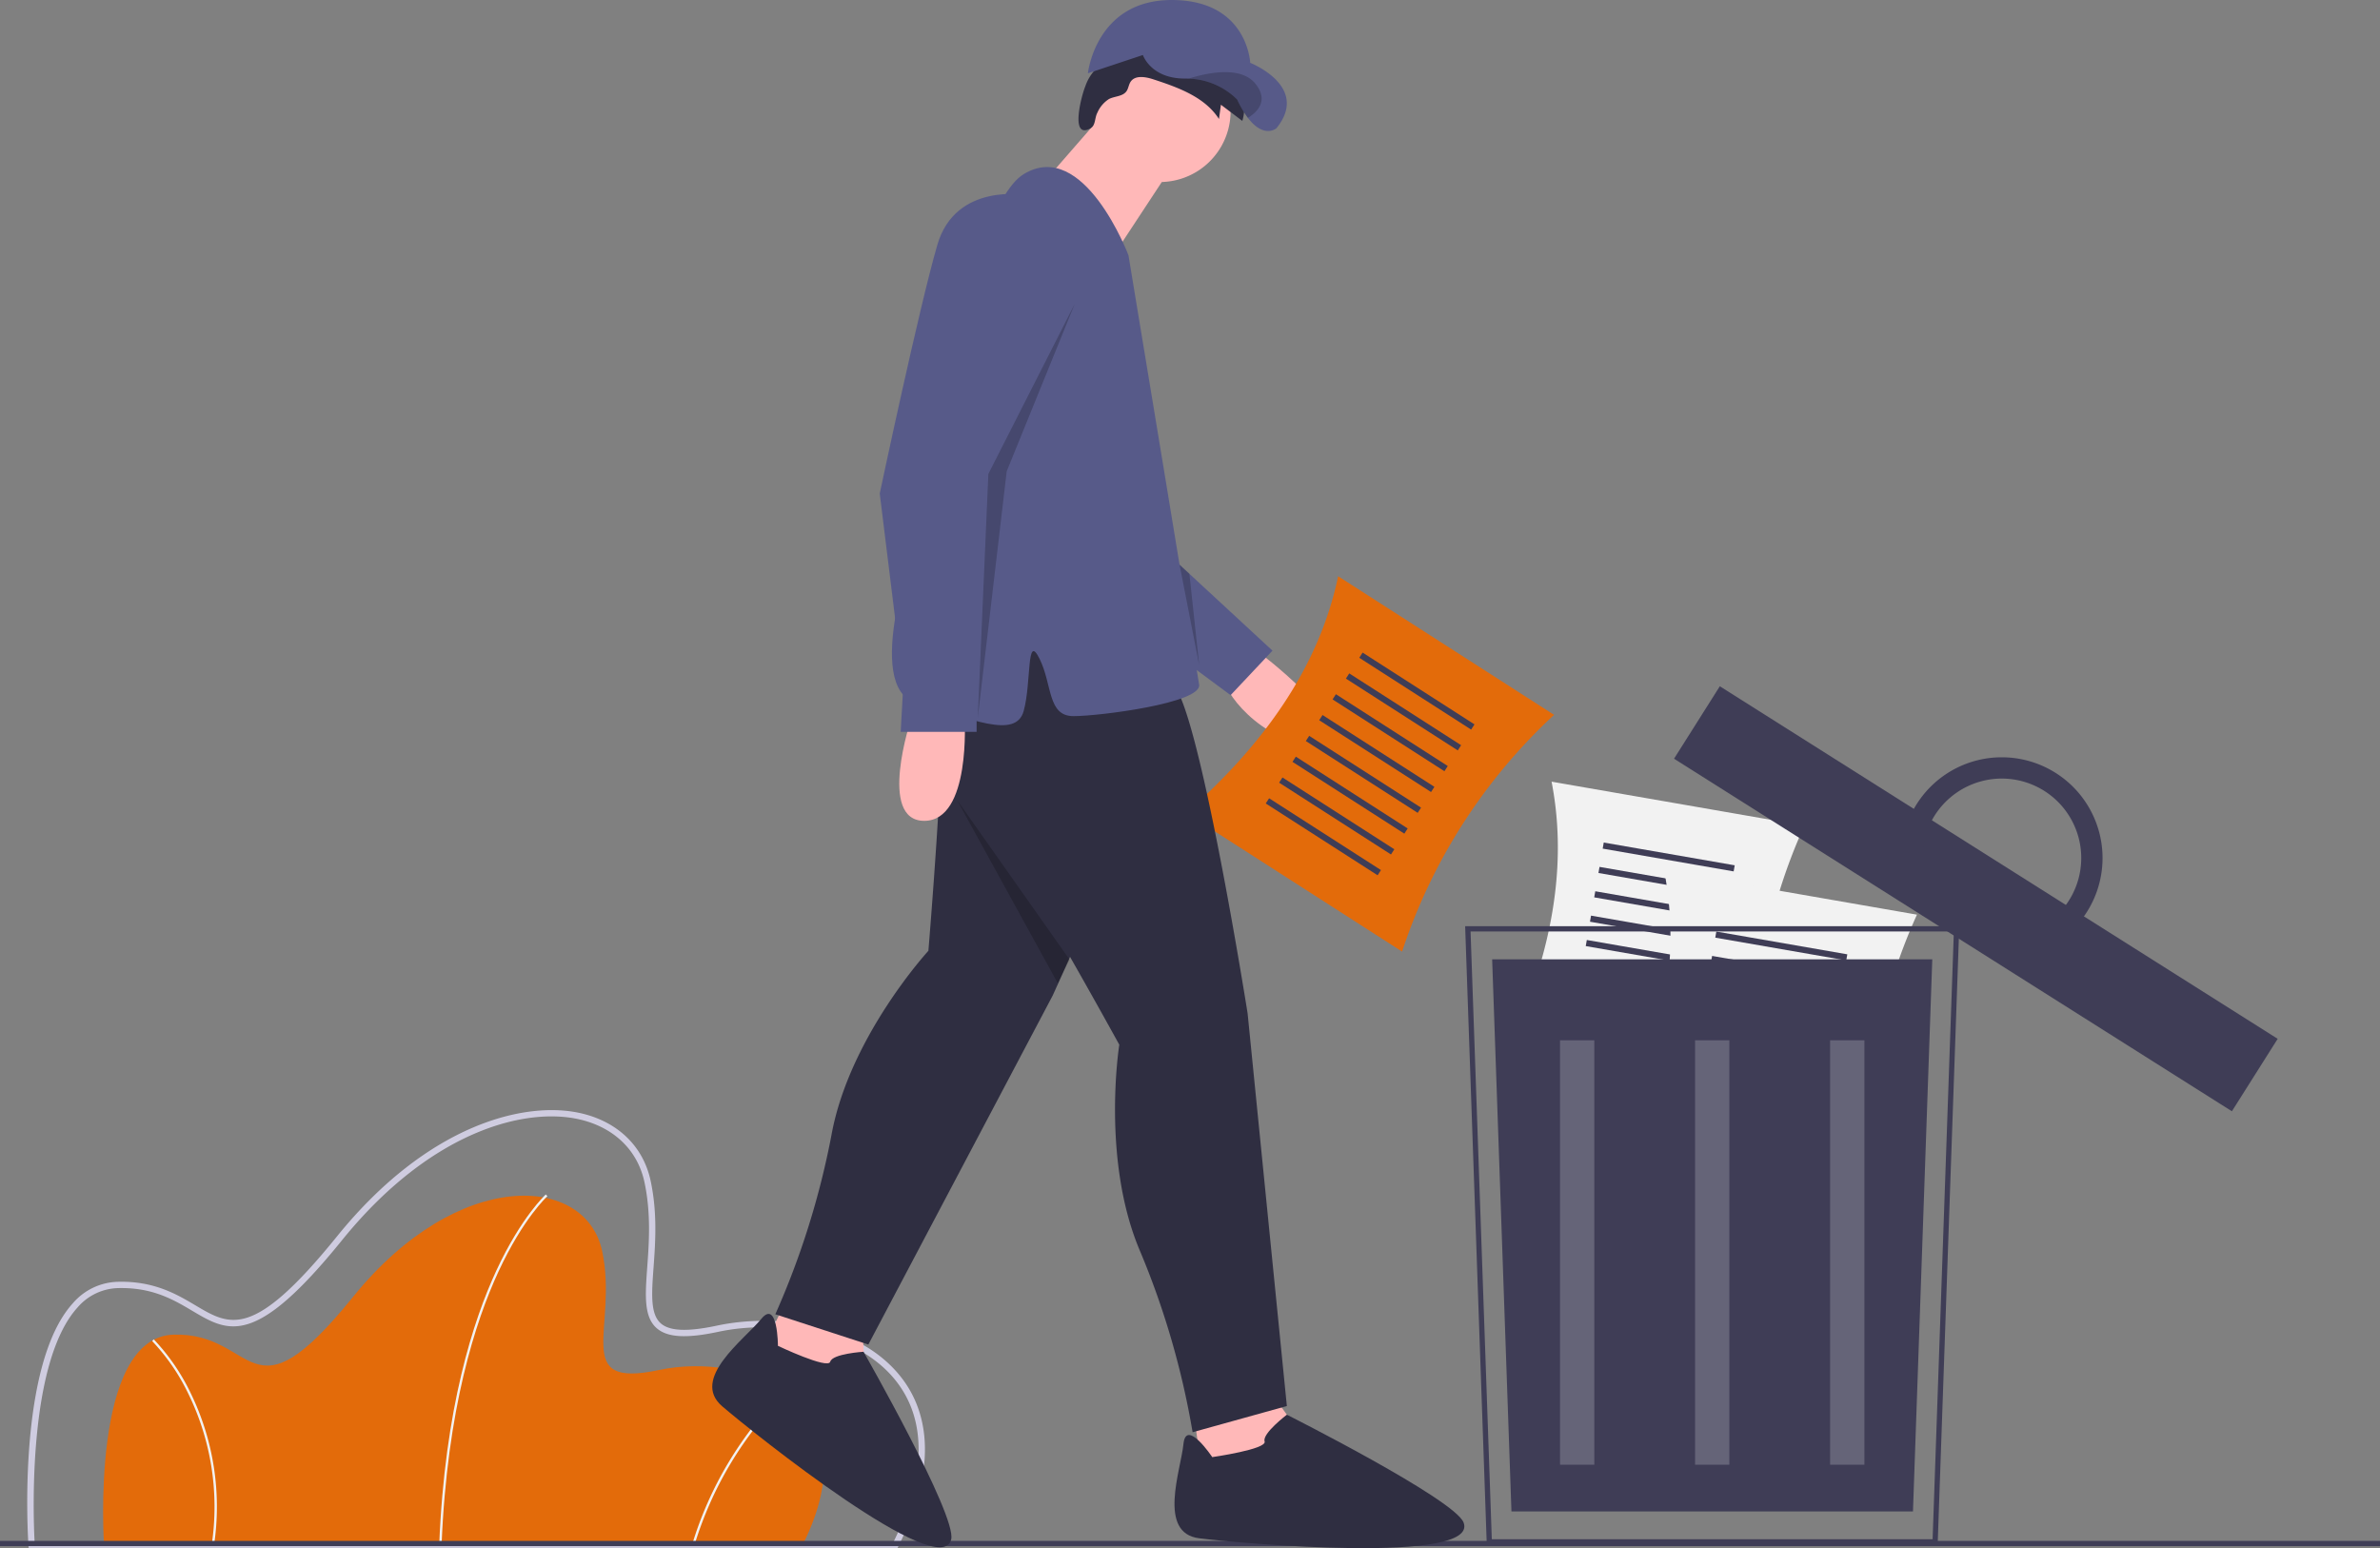 <svg xmlns="http://www.w3.org/2000/svg" width="438.511" height="285.235" viewBox="0 0 438.511 285.235"><rect x="0" y="0" width="438.511" height="285.235" fill="#808080" stroke="none"/><path d="M313.788,675.336H185.049s-2.61-38.274,12.83-38.709,13.7,16.962,33.055-6.959,42.841-22.616,45.885-8.481-5.872,25.443,10.438,21.964S327.054,648.805,313.788,675.336Z" transform="translate(-165.884 -390.729)" fill="#e36b0a"/><path d="M313.69,675.1l-.434-.017c1.013-25.2,6.291-41.39,10.54-50.535,4.613-9.93,9.059-13.949,9.1-13.989l.289.325c-.044.039-4.437,4.019-9.014,13.881C319.949,633.875,314.7,650,313.69,675.1Z" transform="translate(-232.329 -390.488)" fill="#f2f2f2"/><path d="M410.294,714.008l-.418-.122a67.469,67.469,0,0,1,16.986-28.26l.292.322A67.01,67.01,0,0,0,410.294,714.008Z" transform="translate(-282.339 -429.34)" fill="#f2f2f2"/><path d="M215.012,703.76l-.431-.06a47.369,47.369,0,0,0-4.261-27.687A38.122,38.122,0,0,0,203.6,666.2l.3-.314a38.6,38.6,0,0,1,6.813,9.933A47.8,47.8,0,0,1,215.012,703.76Z" transform="translate(-175.57 -419.123)" fill="#f2f2f2"/><path d="M316.262,659h-160.1l-.037-.542c-.092-1.349-2.134-33.172,8.177-44.527a11.293,11.293,0,0,1,8.253-3.96c6.721-.191,10.945,2.326,14.352,4.347,6.421,3.809,10.663,6.326,26.087-12.737,16.708-20.651,34.736-25.094,45.1-22.624,6.7,1.6,11.311,6.109,12.662,12.38,1.279,5.938.872,11.517.544,16-.35,4.8-.627,8.586,1.343,10.3,1.645,1.433,4.927,1.563,10.33.41,10.989-2.344,26.323-.338,34.019,9.606,4.141,5.35,7.4,15.075-.571,31.022Zm-159-1.164H315.541c5.942-12.055,6.127-22.238.532-29.468-7.06-9.122-21.873-11.523-32.857-9.18-5.87,1.253-9.367,1.046-11.337-.671-2.409-2.1-2.113-6.144-1.74-11.265.322-4.409.723-9.9-.521-15.671-1.253-5.815-5.551-10-11.794-11.492-10.033-2.394-27.557,1.993-43.925,22.223-16.055,19.844-20.892,16.976-27.585,13.006-3.449-2.045-7.365-4.365-13.725-4.185a10.172,10.172,0,0,0-7.424,3.579C155.9,624.916,157.03,653.532,157.257,657.834Z" transform="translate(-150.885 -373.809)" fill="#cfcce0"/><path d="M766.267,512.066l-46.576-8.1c8.325-17.267,12.13-34.328,8.879-51.066l46.576,8.1a103.482,103.482,0,0,0-8.879,51.066Z" transform="translate(-442.695 -308.884)" fill="#f2f2f2"/><rect width="24.492" height="1.139" transform="translate(295.488 155.23) rotate(9.864)" fill="#3f3d56"/><rect width="24.492" height="1.139" transform="translate(294.708 159.719) rotate(9.864)" fill="#3f3d56"/><rect width="24.492" height="1.139" transform="translate(293.927 164.208) rotate(9.864)" fill="#3f3d56"/><rect width="24.492" height="1.139" transform="translate(293.146 168.697) rotate(9.864)" fill="#3f3d56"/><rect width="24.492" height="1.139" transform="translate(292.366 173.187) rotate(9.864)" fill="#3f3d56"/><rect width="24.492" height="1.139" transform="translate(291.585 177.676) rotate(9.864)" fill="#3f3d56"/><rect width="24.492" height="1.139" transform="translate(290.805 182.165) rotate(9.864)" fill="#3f3d56"/><rect width="24.492" height="1.139" transform="translate(290.024 186.655) rotate(9.864)" fill="#3f3d56"/><path d="M809.267,546.066l-46.576-8.1c8.325-17.267,12.13-34.328,8.879-51.066l46.576,8.1A103.482,103.482,0,0,0,809.267,546.066Z" transform="translate(-464.952 -326.482)" fill="#f2f2f2"/><rect width="24.492" height="1.139" transform="translate(316.232 171.632) rotate(9.864)" fill="#3f3d56"/><rect width="24.492" height="1.139" transform="translate(315.451 176.121) rotate(9.864)" fill="#3f3d56"/><rect width="24.492" height="1.139" transform="translate(314.671 180.61) rotate(9.864)" fill="#3f3d56"/><rect width="24.492" height="1.139" transform="translate(313.89 185.099) rotate(9.864)" fill="#3f3d56"/><rect width="24.492" height="1.139" transform="translate(313.109 189.589) rotate(9.864)" fill="#3f3d56"/><rect width="24.492" height="1.139" transform="translate(312.329 194.078) rotate(9.864)" fill="#3f3d56"/><rect width="24.492" height="1.139" transform="translate(311.548 198.567) rotate(9.864)" fill="#3f3d56"/><rect width="24.492" height="1.139" transform="translate(310.768 203.057) rotate(9.864)" fill="#3f3d56"/><path d="M792.147,622.021H709.069l-.016-.465L705.086,508.1H796.13ZM710,621.056h81.215l3.916-111.987H706.085Z" transform="translate(-435.136 -337.457)" fill="#3f3d56"/><path d="M647.436,468.1h-73.98L569.9,366.378h81.094Z" transform="translate(-294.974 -189.633)" fill="#3f3d56"/><g transform="translate(287.432 191.667)" opacity="0.2"><rect width="6.319" height="78.197" fill="#fff"/><rect width="6.319" height="78.197" transform="translate(24.881)" fill="#fff"/><rect width="6.319" height="78.197" transform="translate(49.762)" fill="#fff"/></g><rect width="15.797" height="121.64" transform="matrix(0.534, -0.845, 0.845, 0.534, 308.438, 139.787)" fill="#3f3d56"/><path d="M900.053,446.463a18.553,18.553,0,0,0-28.279,18.365l4.919,3.11a14.638,14.638,0,1,1,13.98,8.838l4.918,3.11a18.553,18.553,0,0,0,4.462-33.423Z" transform="translate(-521.31 -304.063)" fill="#3f3d56"/><rect width="438.511" height="0.965" transform="translate(0 283.898)" fill="#3f3d56"/><path d="M619.27,402.865s18.814,13.99,11.1,16.4-17.367-8.2-16.884-11.1S619.27,402.865,619.27,402.865Z" transform="translate(-387.713 -282.986)" fill="#ffb8b8"/><path d="M444.447,211.5l19.3,17.849-7.719,8.2L443,227.9Z" transform="translate(-229.292 -109.47)" fill="#575a89"/><path d="M638.323,443.6,598.54,418.066c14.374-12.683,24.5-26.93,28-43.618l39.784,25.538A103.481,103.481,0,0,0,638.323,443.6Z" transform="translate(-379.989 -268.278)" fill="#e36b0a"/><rect width="24.492" height="1.139" transform="translate(251.06 120.233) rotate(32.698)" fill="#3f3d56"/><rect width="24.492" height="1.139" transform="translate(248.598 124.068) rotate(32.698)" fill="#3f3d56"/><rect width="24.492" height="1.139" transform="translate(246.137 127.902) rotate(32.698)" fill="#3f3d56"/><rect width="24.492" height="1.139" transform="translate(243.675 131.737) rotate(32.698)" fill="#3f3d56"/><rect width="24.492" height="1.139" transform="translate(241.214 135.572) rotate(32.698)" fill="#3f3d56"/><rect width="24.492" height="1.139" transform="translate(238.752 139.406) rotate(32.698)" fill="#3f3d56"/><rect width="24.492" height="1.139" transform="translate(236.291 143.241) rotate(32.698)" fill="#3f3d56"/><rect width="24.492" height="1.139" transform="translate(233.829 147.075) rotate(32.698)" fill="#3f3d56"/><path d="M295.309,490.416l-7.322,15.4,20.483,4.9-.571-14.85Z" transform="translate(-149.059 -253.834)" fill="#ffb8b8"/><path d="M455,530.912l2.412,16.884,19.779-7.236-8.683-12.06Z" transform="translate(-235.503 -273.546)" fill="#ffb8b8"/><path d="M474.458,358.271s-3.031,19.408-2.206,28.638-2.427,48.173-2.427,48.173-14.546,15.823-17.848,33.893a150.849,150.849,0,0,1-10.357,33.073l17.139,5.579,33.965-64.3s24.358-53.309,21.937-58.388-6.216-25.54-6.216-25.54Z" transform="translate(-298.769 -259.904)" fill="#2f2e41"/><path d="M429.635,662.058s-.021-8.7-3.089-4.943-13.086,11-7.187,16.073,40.351,32.55,42.2,24.518c1.029-4.459-16.153-34.559-16.153-34.559s-5.738.359-6.135,1.832S429.635,662.058,429.635,662.058Z" transform="translate(-286.302 -414.096)" fill="#2f2e41"/><path d="M410.025,40.5,397,55.455l13.025,13.507,12.06-18.332Z" transform="translate(-205.483 -20.962)" fill="#ffb8b8"/><path d="M587.537,182.888a13.031,13.031,0,1,1-.236-2.465A13.031,13.031,0,0,1,587.537,182.888Z" transform="translate(-360.804 -162.386)" fill="#ffb8b8"/><path d="M563.825,174.79c4.52-2.1,9.848-1.833,14.616-.379a15.771,15.771,0,0,1,7.268,4.169,7.962,7.962,0,0,1,1.883,7.846l-3.942-2.981-.361,2.628c-2.6-4.059-7.544-5.823-12.128-7.319-1.434-.468-3.337-.787-4.163.474-.348.532-.388,1.225-.758,1.742-.695.968-2.146.882-3.21,1.419a5.62,5.62,0,0,0-2.135,2.506c-.537.978-.3,2.346-1.271,2.893-3.9,2.19-1.6-6.245-.965-7.719A8.489,8.489,0,0,1,563.825,174.79Z" transform="translate(-358.697 -164.149)" fill="#2f2e41"/><path d="M493,396.214s8.2,17.849,13.99,25.085,24.6,41.487,24.6,41.487-3.377,21.226,3.859,38.11a150.851,150.851,0,0,1,9.648,33.286l17.367-4.824L555.231,457s-9.166-57.889-13.99-60.784-19.3-17.849-19.3-17.849Z" transform="translate(-325.362 -270.305)" fill="#2f2e41"/><path d="M529.744,234.422s-8.2-21.708-19.3-14.955-19.779,67.055-19.779,67.055-10.131,27.5,0,30.392,18.332,6.754,19.779,1.447.482-14.472,2.894-9.648,1.447,10.613,6.271,10.613,23.638-2.412,23.156-5.789S529.744,234.422,529.744,234.422Z" transform="translate(-321.826 -187.387)" fill="#575a89"/><path d="M491.151,428.671s-6.271,18.814,2.412,18.814,7.428-18.995,7.428-18.995Z" transform="translate(-323.272 -296.25)" fill="#ffb8b8"/><path d="M601.035,702.483s-4.824-7.236-5.307-2.412-4.824,16.4,2.895,17.367,51.618,4.824,48.723-2.895c-1.607-4.285-32.563-19.873-32.563-19.873s-4.583,3.471-4.1,4.918S601.035,702.483,601.035,702.483Z" transform="translate(-377.679 -434.021)" fill="#2f2e41"/><path d="M595.734,178s-2.287,1.963-5.253-1.92A18.825,18.825,0,0,1,588.5,172.7a13.247,13.247,0,0,0-8.954-3.845q-.34-.014-.695-.014c-6.271,0-7.719-4.342-7.719-4.342L561,167.872s1.447-13.507,15.437-13.507,14.472,11.578,14.472,11.578S602,170.284,595.734,178Z" transform="translate(-360.558 -154.365)" fill="#575a89"/><path d="M610.376,190.346a18.815,18.815,0,0,1-1.983-3.387,13.247,13.247,0,0,0-8.954-3.845c3.526-1.1,9.658-2.388,12.33.95C614.231,187.138,612.185,189.232,610.376,190.346Z" transform="translate(-380.455 -168.628)" opacity="0.2"/><path d="M508.515,228.641s-13.025-2.412-16.4,9.166S481.5,283.636,481.5,283.636l4.342,35.216-.482,8.683h13.99v-9.166c0-.965,1.93-38.593,1.93-38.593L517.2,243.6S520.575,232.018,508.515,228.641Z" transform="translate(-319.41 -192.701)" fill="#575a89"/><path d="M391.324,116,375.4,147.357l-1.953,44.925,5.33-45.407Z" transform="translate(-193.294 -60.04)" opacity="0.2"/><path d="M450.525,215.686l3.615,18.528-1.808-16.856Z" transform="translate(-233.187 -111.637)" opacity="0.2"/><path d="M365.5,305.5l20.744,29.427-2.171,4.342Z" transform="translate(-189.179 -158.124)" opacity="0.2"/></svg>